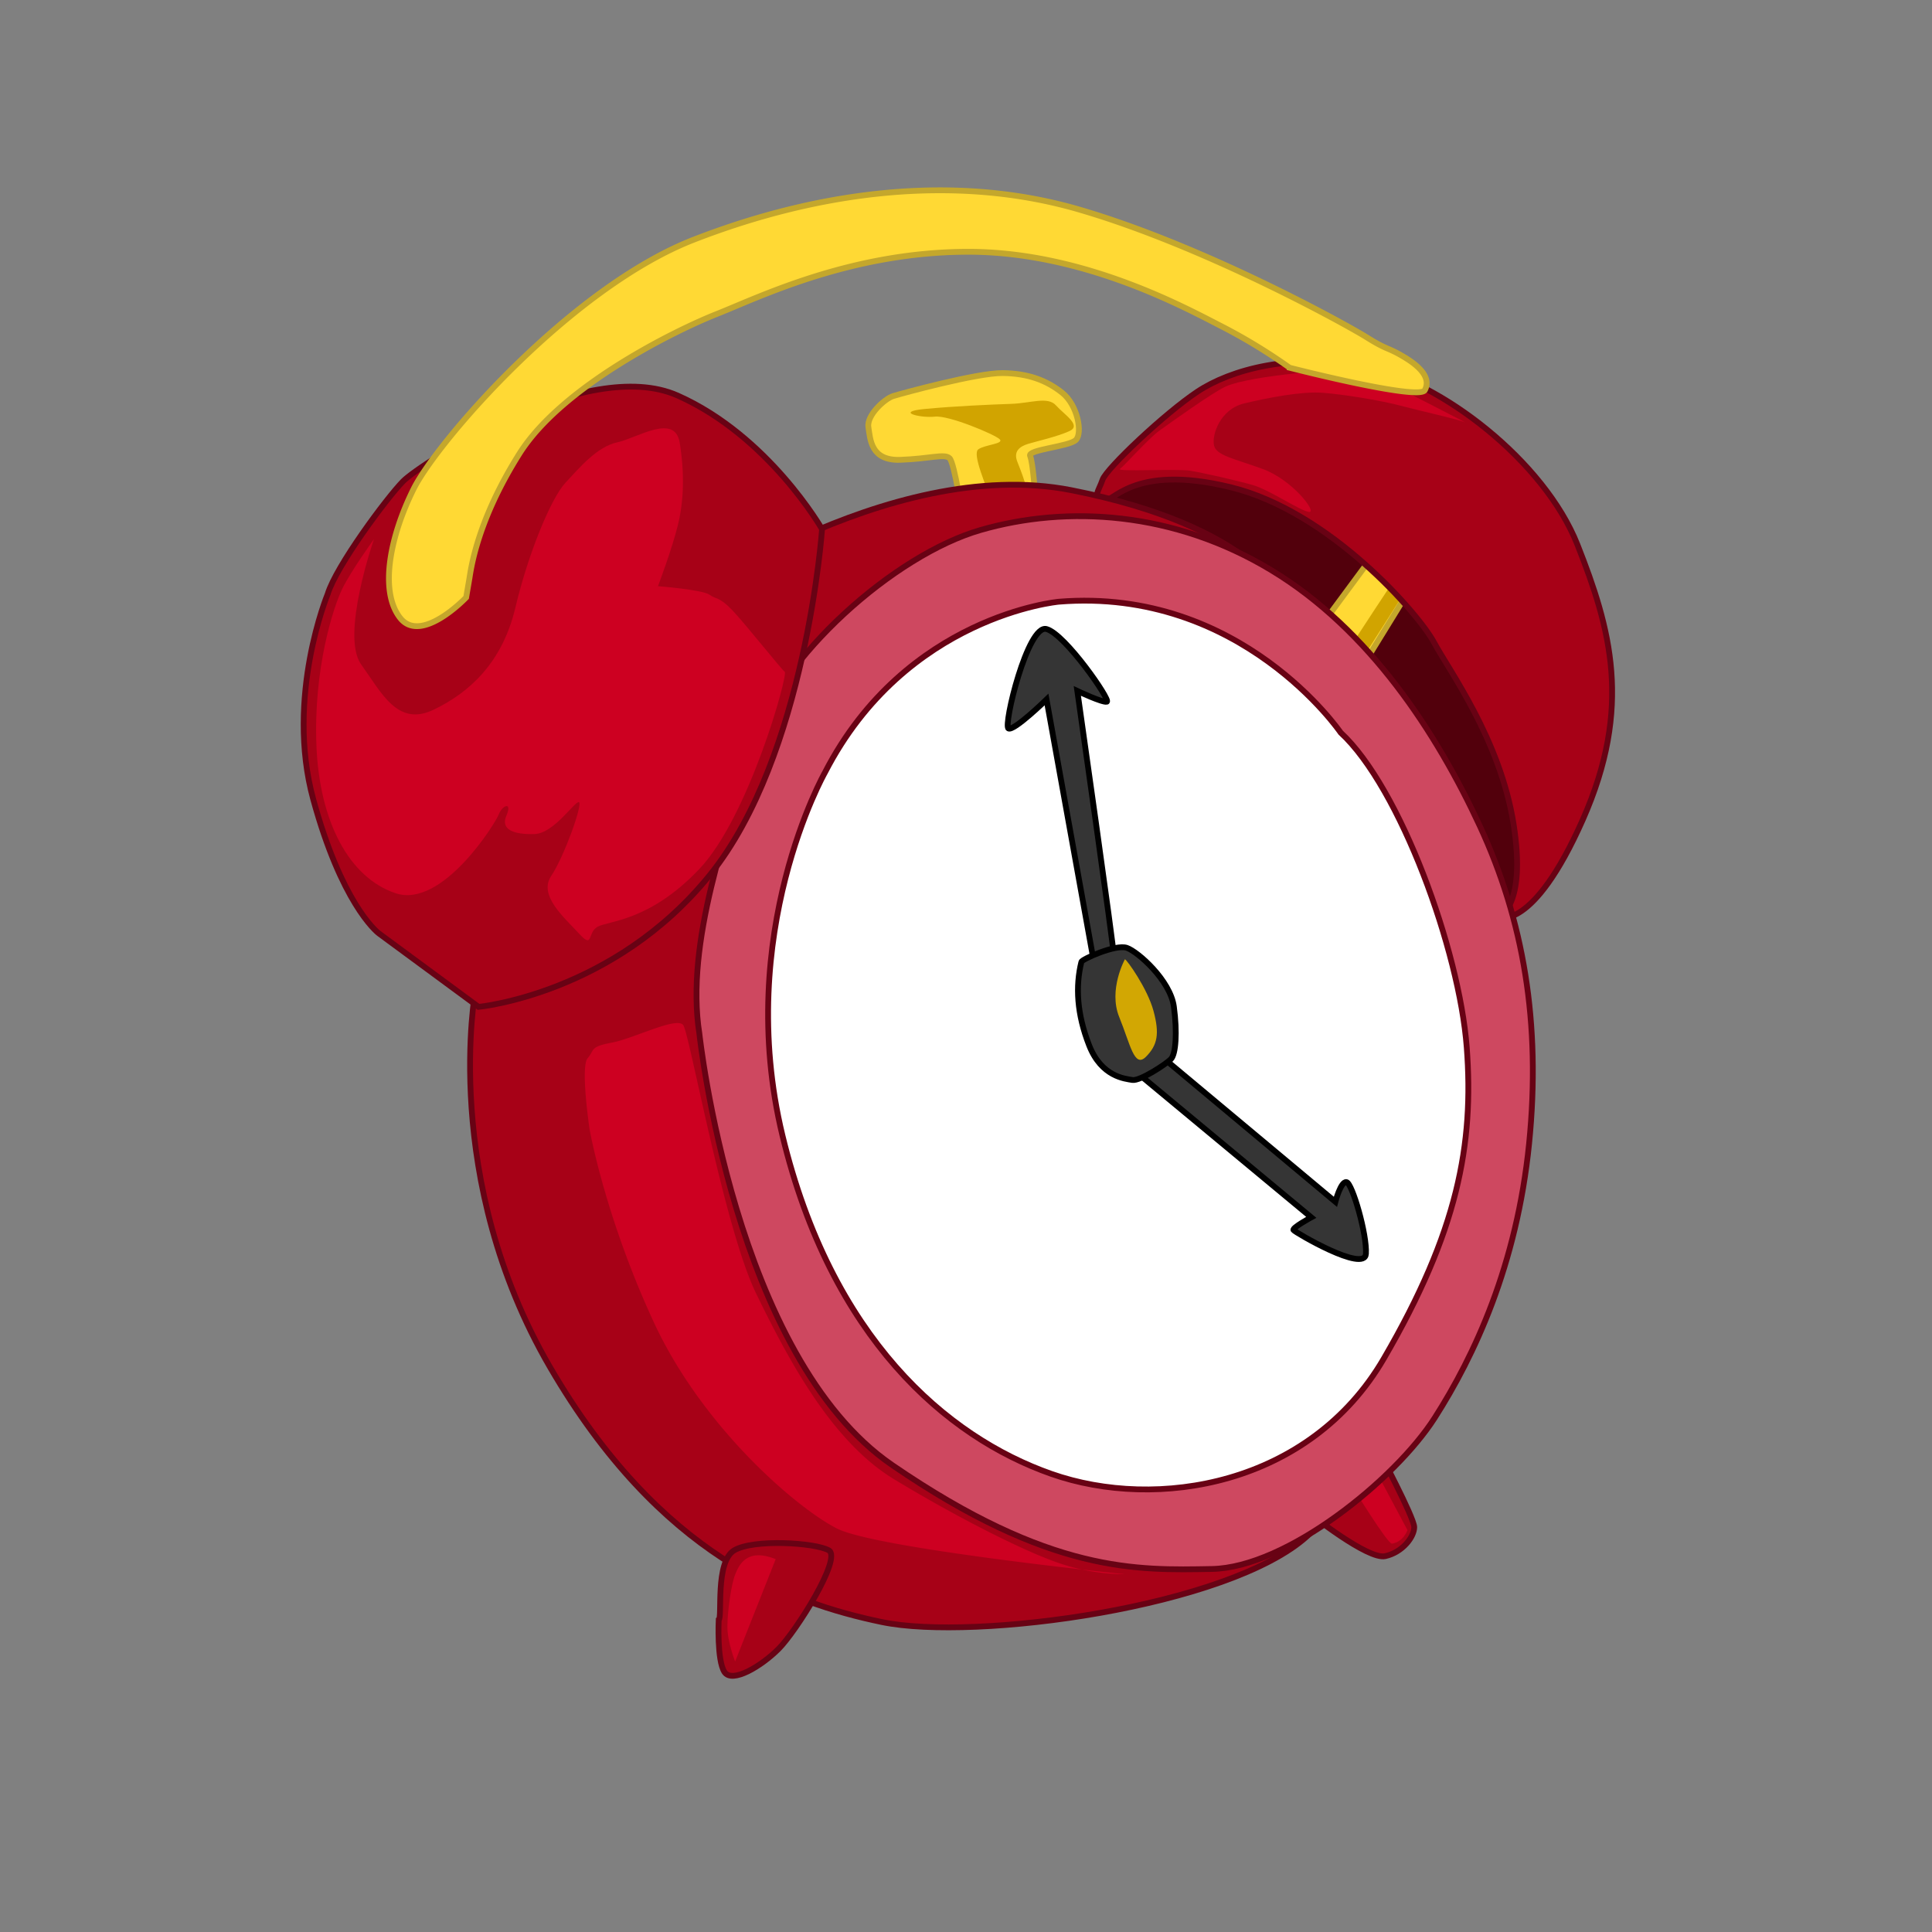<svg id="Layer_2" data-name="Layer 2" xmlns="http://www.w3.org/2000/svg" viewBox="0 0 1000 1000"><rect x="0" y="0" width="1000" height="1000" fill="#808080" stroke="none"/><defs><style>.cls-1{fill:#a70117;}.cls-1,.cls-6,.cls-7{stroke:#680214;}.cls-1,.cls-3,.cls-6,.cls-7,.cls-8{stroke-miterlimit:10;stroke-width:3px;}.cls-2{fill:#cd0021;}.cls-3{fill:#ffd934;stroke:#c4a72c;}.cls-4{fill:#d1a400;}.cls-5{fill:#52000c;}.cls-6{fill:#ce4860;}.cls-7{fill:#fff;}.cls-8{fill:#353535;stroke:#000;}.cls-9{fill:#d2a703;}</style></defs><title>alarm clock</title><path class="cls-1" d="M678,783.46s30,24,39,22,15-10,15-15-18.78-40.21-18.78-40.21Z"/><path class="cls-2" d="M720.5,799c-2.21.37-21-30.32-21-30.32L710,757.29,728.5,792S726.5,798,720.5,799Z"/><path class="cls-3" d="M535.83,256.71s-1.16-17.43-2.65-20.72,20.05-4.78,23.67-8.24,1-18.08-7.09-24.49-17.6-10-30.76-10.16S466.57,203.67,462.3,205s-13.8,9.87-12.81,16.12S450.66,238.54,466,238s22.84-3.31,25.48-.85,6.93,31.56,6.93,31.56,30.08-4.14,31.07-4S535.83,256.71,535.83,256.71Z"/><path class="cls-4" d="M512.32,257.88c-1.15-5.26-9.39-22.84-5.94-25.31s13.64-2.81,11-5.27-26.31-12.47-33.55-11.65-20.88-2.44-5.42-3.94,34.85-2.33,45-2.67,18.9-4,23.18.8,13.49,10.35,6.92,13.31-17.1,5.28-21.37,6.6-7.72,3.79-5.58,9.21,6.43,16.27,4.29,16.93S513.31,258,513.31,258Z"/><path class="cls-5" d="M772.94,483.52c1.31-1.81,14-4.78,27.08-47.2S751.39,295.47,744,291.2s-83.07-55.32-83.07-55.32l-68.55,3.84-15.77,9.55-19.54,32.24L678.43,332l52.51,62.43,29.81,58.66Z"/><polygon class="cls-3" points="705.9 343.68 733.64 298.61 713.9 283.18 682.54 325.62 705.9 343.68"/><path class="cls-4" d="M699.32,334.48c.16-1,24.46-37.5,24.46-37.5l4.94,6.9L705.4,340.56Z"/><path class="cls-1" d="M775.4,474.81s17.92,8,43.84-50.51,14.38-99-2.76-142.37-71.09-84.76-109.41-92.13-70.19,1.55-87.28,12.91-47.15,39.82-49.11,45.58-5.39,9.24-.22,11.11,14.84-19.84,66.47-7.23,97.55,65.84,105.29,80.3,34.24,50.27,41.19,94S775.4,474.81,775.4,474.81Z"/><path class="cls-2" d="M726.32,202.12s-38.81-10.49-54.26-9-31.07,4-37.64,6.94S606,218.67,600.25,222.78,582,241.05,579.71,242.69s29.43-.19,36.34.95,23.51,4.92,32.23,7.37,24.17,13.13,29.11,13.95-8.4-16.6-23.7-22.17-24.17-7-25.33-12.31,3.11-18.74,15.77-21.71,29.42-6.28,40.43-5.47S715.31,207.39,725,210s29.27,6.88,33,8.52S726.32,202.12,726.32,202.12Z"/><path class="cls-4" d="M203.62,304S215,309,220.23,301.71s34.13-65.3,41-70.23,32-46.39,94.14-72.59,76.08-31,98-34.45,75.78-4.67,107.36,6.64,69.4,27.72,80.58,33.63S671.56,190,671.56,190h-6.08s-16.13-18.9-70.23-41-91.92-20.3-91.92-20.3-55.24-3.07-94,16.85c0,0-50.78,19-60.81,24.39s-39.27,22.89-45,27-26.44,25-27.59,25.84.16-1-2.47,2.63-17.89,28.46-23.14,41.78S240.45,302,240,305s-6.41,8.06-12,11.19-11.34,7.25-18.41,1S203.62,304,203.62,304Z"/><path class="cls-1" d="M664.77,310.51s-15-38-110.2-56.78-206.92,62-206.92,62l-101.58,197s-18.16,97.34,38.64,194.94S408.45,829.59,456.47,839.57,636.15,831.85,676.72,795s80.12-122.55,80.12-122.55Z"/><path class="cls-6" d="M362,535s17.91,167.18,99.83,223.33,126.8,54.46,165.43,53.77,94.82-46.12,115.34-78.2S785.1,654.82,791.45,592,788.39,476,766,427.63s-57.14-101.71-107.8-132.4-105.9-33.77-150.61-20.91S403.4,340.18,390,384.58,354.55,488.18,362,535Z"/><path class="cls-1" d="M169.6,307.51s-22,53.12-7.47,106.21,32.29,68.2,34.1,69.51,51.49,37.93,51.49,37.93,70-6.64,119.78-68.34,58-178.92,58-178.92-27.5-48.14-74.7-69.14-133.63,35.63-142.17,44.35S174,293,169.6,307.51Z"/><path class="cls-2" d="M193.57,279.05s-17.38,49.83-6.68,64.78,18.94,32.53,37.67,23.47,35.49-24.52,42.2-52.81,18.53-56.73,25.92-64.63,16.26-18.59,26.78-20.9,29.9-15.32,32.38.3S354,259,350.9,271.67s-10.33,31.74-10.33,31.74,23,1.79,26.64,4.41,4.93.82,11.84,8.05,25.34,30.55,27.15,31.87-18.5,75-44.29,102.13-47,26.68-52.58,29.8-2,11.84-9.7,3.47-21.06-19.71-14.33-29.75,16.25-36.84,14.44-38.15-12.81,16.12-23,16.46-17.92-2-14.64-9.52-2.14-5.43-3.94-.66-29.38,48.86-53.39,40.82-39.49-36.95-41-76.73,8.81-71.52,13.41-80.9S193.57,279.05,193.57,279.05Z"/><path class="cls-3" d="M241.28,309.25S218,333.77,207.09,319.81s-5.13-42.41,7-66.75,81.12-104.14,145-129S493.59,89.55,558.38,108.4s138.15,59.38,149.17,66.28,10.37,4.76,19.58,10.34,13.32,11.33,10.37,16.92-70-11.61-70-11.61a289.24,289.24,0,0,0-34.05-20.84c-17.76-9-71.54-39.23-132.37-39.17s-108.32,23.6-130,32.17-80.19,37.39-102.19,72.27-25.1,59.7-25.92,64.63Z"/><path class="cls-2" d="M305.15,584.4s-4.8-32.22-1-36.66,1-5.92,12.49-8.07,33.69-13.67,37-9.07,21.14,104.86,37.77,139,39,76.41,71.28,96,67.76,37.58,86,43.65a106.54,106.54,0,0,0,33.54,5.56s-128.57-13.2-149.13-23.7-69.43-52.05-94.79-106.94S305.15,584.4,305.15,584.4Z"/><path class="cls-7" d="M427,399.83s-47.27,83.4-22,187.93S489.59,743.7,544.19,762.88s133.82,6,172.07-59.67S763,592.37,759.18,542.06,724.7,407.62,693.93,379.2c0,0-51.36-75.41-145.88-67.76C548.05,311.44,468.81,318.58,427,399.83Z"/><path class="cls-8" d="M576.49,494.55c.33-2-18.87-136.92-18.87-136.92s13.16,6.23,15.3,5.57-21.57-35-31.27-37.62-22.48,50-19.68,51.48,19.71-15,19.71-15L566,496.87Z"/><path class="cls-8" d="M588.71,555.37l90,74.72s-10,5.43-9.2,6.58S706.35,659,707,649s-7.1-36.65-10.06-37.15-5.75,10.2-5.75,10.2l-90.81-75.87Z"/><path class="cls-8" d="M559.73,497.86c.33-1.38,17.74-9.23,23.5-7.26s22.54,16.91,24.36,30.39,1,24.5-1.46,27.13-16.1,11.52-20,10.87-16-1.63-22.38-17.9S556.61,510.52,559.73,497.86Z"/><path class="cls-9" d="M582.25,496.52s-8.7,15.79-2.93,29.93,7.75,26.62,13.82,20.53,7.06-12,3.93-23.67S583.23,496.69,582.25,496.52Z"/><path class="cls-1" d="M372,838.46c2-1-2-30,8-36s42-4,49,0-17,42-26,51-24,18-28,12S372,838.46,372,838.46Z"/><path class="cls-2" d="M401.5,807l-21,53s-4-10-4-18,2-22,4-27S386.5,801,401.5,807Z"/></svg>